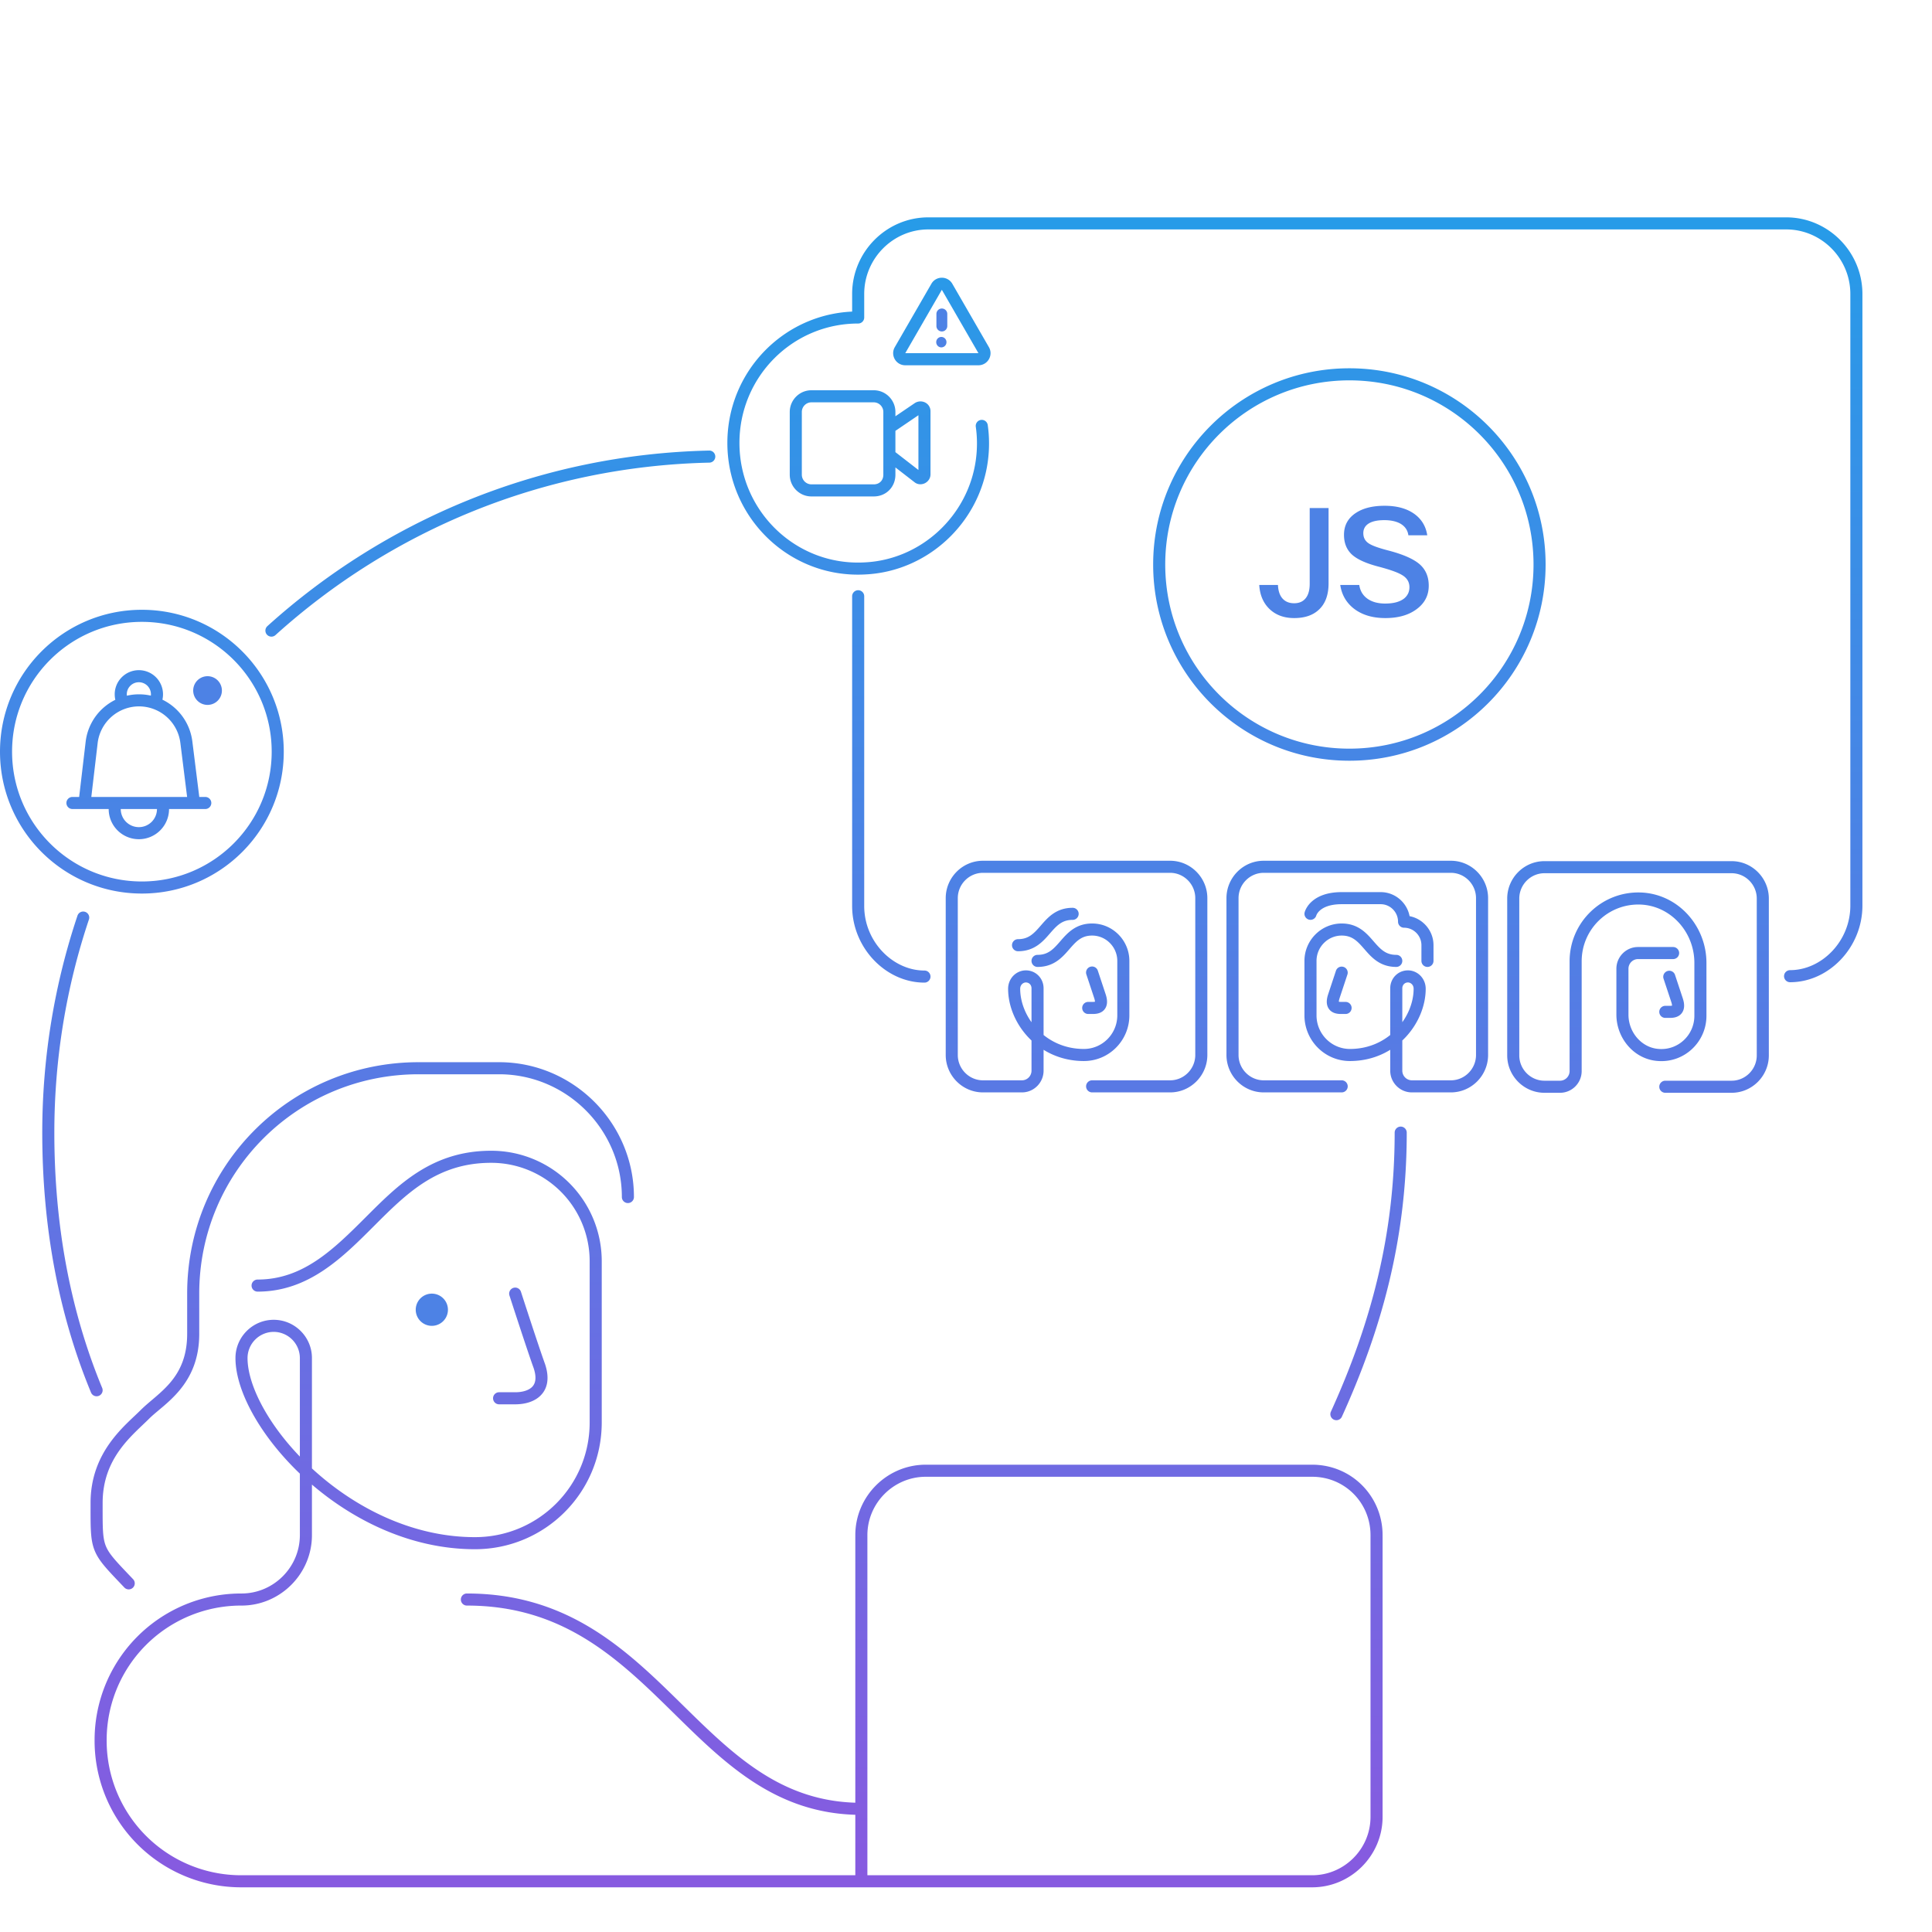<svg xmlns="http://www.w3.org/2000/svg" width="320" height="320" fill="none" viewBox="0 0 320 320"><path fill="#4D82E5" fill-rule="evenodd" d="M156 51.1a.9.9 0 0 1 .9.9v2a.9.9 0 0 1-1.8 0v-2a.9.9 0 0 1 .9-.9" clip-rule="evenodd"/><path fill="#4D82E5" d="M36.754 114.377a2.377 2.377 0 1 1-4.754 0 2.377 2.377 0 0 1 4.754 0M71.526 219.601a2.667 2.667 0 1 0 0-5.334 2.667 2.667 0 0 0 0 5.334M155.917 57.539a.857.857 0 0 0 .848-.866.857.857 0 0 0-.848-.865.857.857 0 0 0-.849.865c0 .478.38.866.849.866M208.57 96.891h3.1q.075 1.662.943 2.43.67.596 1.736.596 1.29 0 1.959-.893.62-.819.62-2.331V84.144h3.125v12.474q0 2.927-1.662 4.415-1.463 1.34-4.042 1.339-2.604 0-4.191-1.612-1.438-1.463-1.588-3.869M221.988 96.891h3.15q.223 1.513 1.438 2.331 1.116.745 2.852.745 2.109 0 3.175-.868.843-.72.843-1.836 0-1.339-1.29-2.058-1.041-.62-3.868-1.364-3.125-.819-4.415-2.034-1.265-1.215-1.265-3.224 0-2.33 1.96-3.62 1.785-1.19 4.761-1.19 3.175 0 5.084 1.462 1.662 1.29 1.984 3.423h-3.125q-.173-1.265-1.339-1.935-1.042-.57-2.653-.57-1.886 0-2.778.694-.694.546-.694 1.464 0 1.14.967 1.735.868.546 3.298 1.166 3.646.967 5.134 2.307 1.438 1.314 1.438 3.496 0 2.43-2.058 3.919-1.959 1.438-5.134 1.438-3.298 0-5.357-1.686-1.76-1.463-2.108-3.795"/><path fill="url(#a)" d="m149.072 58-.866-.5zm13.856 0-.866.5zm-6.062-10.5.866-.5zm-1.732 0 .866.5zm-12.467 264.1h-1a1 1 0 0 0 1 1zm-56.382-97.642a1 1 0 0 0-1.903.616zm3.048 12.308.949-.316-.009-.026zm-6.666 4.334a1 1 0 1 0 0 2zm-40-18.667a1 1 0 0 0 0 2zm100 88.667a1 1 0 0 0 0-2zm-65.334-36.667a1 1 0 0 0 0 2zM196 312.6a1 1 0 0 0 0-2zm-93-114.334a1 1 0 0 0 2 0zm-82.39 64.69a1 1 0 0 0 1.448-1.379zm199.813-29.104a1.001 1.001 0 0 0 1.821.828zM233 187.6a1 1 0 1 0-2 0zM15.076 230.649a1 1 0 0 0 1.848-.765zm29.229-126.958a1 1 0 1 0 1.34 1.484zm-29.583 48.626a1 1 0 1 0-1.896-.635zm102.775-75.69a.999.999 0 1 0-.044-2zm35.623 86.125a1 1 0 1 0 0-2zm-9.979-63.993a1 1 0 1 0-2 0zm19.473-22.405.991.138zm-19.375 17.794-.046-.999h-.008zm-1.098-41.562v1a1 1 0 0 0 1-1zm154.354 108.101a1 1 0 1 0 0 2zM147.308 70.834l-.562-.827a1 1 0 0 0-.438.827zm4.779-3.247-.498-.867-.064.04zm0 11.495.642-.767-.03-.024zm-4.779-3.702h-1c0 .31.143.601.388.79zm32.098 99.36.017-1h-.008zm-9.817-12.988-.157-.988-.04.007zm11.302 17.183a1 1 0 0 0 0 2zm-9.041-20.781a1 1 0 1 0 0 2zm9.99 2.634a1 1 0 1 0-1.898.629zm-1.595 5.159a1 1 0 0 0 0 2zm-2.583-13.586a1 1 0 0 0 0-2zm-9.042 3.195a1 1 0 0 0 0 2zm55.09 19.184-.009-1h-.009zm9.817-12.988.197-.981-.04-.007zm-11.302 19.183a1 1 0 0 0 0-2zm9.041-20.781a1 1 0 1 0 0-2zm-8.092 1.263a1 1 0 0 0-1.899-.629zm-.304 6.53a1 1 0 1 0 0-2zm-6.783-16.827a1 1 0 0 0 1.941.482zm16.471 1.54h-1a1 1 0 0 0 1 1zm2.875 6.494a1 1 0 0 0 2 0zm41.991 2.283a1.001 1.001 0 0 0-1.899.629zm-1.595 5.159a1 1 0 1 0 0 2zm1.291-7.741a1 1 0 1 0 0-2zm-2.389 15.885.069-.998-.012-.001zm-2.906-25.912.046-.999h-.003zM275.829 179a1 1 0 1 0 0 2zM163.604 70.42a1 1 0 1 0-1.98.28zM12 132a1 1 0 0 0 0 2zm22 2a1 1 0 0 0 0-2zm-6 0a1 1 0 0 0-2 0zm-12.82-11.023.992.117zm15.685-.056.992-.124zm.143 9.203a1 1 0 1 0 1.984-.248zm-11.603-15.368a1 1 0 0 0 1.797-.879zm5.46-1.033a1 1 0 0 0 1.866.723zM254 93.5c0 16.845-13.655 30.5-30.5 30.5v2c17.949 0 32.5-14.551 32.5-32.5zM223.5 124c-16.845 0-30.5-13.655-30.5-30.5h-2c0 17.949 14.551 32.5 32.5 32.5zM193 93.5c0-16.845 13.655-30.5 30.5-30.5v-2C205.551 61 191 75.55 191 93.5zM223.5 63c16.845 0 30.5 13.655 30.5 30.5h2c0-17.95-14.551-32.5-32.5-32.5zM156 48l6.062 10.5 1.732-1-6.062-10.5zm6.062 10.5h-12.124v2h12.124zm-12.124 0L156 48l-1.732-1-6.062 10.5zm0 0-1.732-1c-.77 1.333.192 3 1.732 3zm12.124 0v2c1.54 0 2.502-1.667 1.732-3zm-4.33-11.5c-.77-1.333-2.694-1.333-3.464 0L156 48zm59.601 195.6h-64v2h64zm-64 0c-6.419 0-11.666 5.247-11.666 11.666h2c0-5.314 4.352-9.666 9.666-9.666zm-11.666 11.666V311.6h2v-57.334zm1 58.334h74.666v-2h-74.666zm74.666 0c6.419 0 11.667-5.248 11.667-11.667h-2c0 5.314-4.352 9.667-9.667 9.667zM229 300.933v-46.667h-2v46.667zm0-46.667c0-6.411-5.106-11.666-11.667-11.666v2c5.44 0 9.667 4.344 9.667 9.666zm-143.667-40-.951.308v.002l.002.005.006.019.025.077.095.293.347 1.068c.292.897.693 2.123 1.126 3.441.866 2.629 1.87 5.645 2.41 7.129l1.88-.684c-.527-1.449-1.522-4.433-2.39-7.07-.433-1.316-.832-2.54-1.124-3.435l-.346-1.066-.095-.292-.025-.077-.006-.019-.002-.005v-.002zm3.052 12.316c.59 1.77.222 2.662-.259 3.144-.562.562-1.578.874-2.793.874v2c1.452 0 3.103-.356 4.207-1.46 1.186-1.185 1.485-2.96.742-5.19zm-3.052 4.018h-2.666v2h2.666zm-4-40c-9.793 0-15.395 5.647-20.707 10.959l1.414 1.414c5.355-5.355 10.42-10.373 19.293-10.373zm-20.707 10.959c-5.39 5.391-10.438 10.374-17.96 10.374v2c8.48 0 14.098-5.684 19.374-10.96zm82.041 97.041c-13.527 0-21.575-8.323-30.467-17.048-8.837-8.67-18.428-17.619-34.867-17.619v2c15.562 0 24.637 8.384 33.467 17.047 8.774 8.609 17.393 17.62 31.867 17.62zm-61.334-106a16.3 16.3 0 0 1 16.334 16.333h2A18.3 18.3 0 0 0 81.333 190.6zm16.334 16.333V235.6h2v-26.667zm0 26.667c0 10.514-8.486 19-19 19v2c11.619 0 21-9.382 21-21zm-19 19c-10.355 0-19.793-4.86-26.663-11.075-3.43-3.104-6.196-6.525-8.097-9.802-1.912-3.295-2.907-6.368-2.907-8.79h-2c0 2.911 1.172 6.338 3.177 9.793 2.015 3.473 4.916 7.052 8.485 10.282 7.13 6.451 17.026 11.592 28.005 11.592zM41 224.933a4.35 4.35 0 0 1 4.333-4.333v-2c-3.485 0-6.333 2.847-6.333 6.333zm4.333-4.333a4.35 4.35 0 0 1 4.334 4.333h2c0-3.486-2.848-6.333-6.334-6.333zm4.334 4.333v29.333h2v-29.333zm0 29.333c0 5.315-4.353 9.667-9.667 9.667v2c6.419 0 11.667-5.248 11.667-11.667zM40 263.933a24.274 24.274 0 0 0-24.333 24.333h2A22.274 22.274 0 0 1 40 265.933zm-24.333 24.333A24.274 24.274 0 0 0 40 312.6v-2a22.274 22.274 0 0 1-22.333-22.334zM40 312.6h156v-2H40zm65-114.334c0-12.285-10.048-22.333-22.333-22.333v2c11.18 0 20.333 9.152 20.333 20.333zm-22.333-22.333H69.334v2h13.333zm-13.334 0C48.114 175.933 31 193.047 31 214.266h2c0-20.114 16.219-36.333 36.333-36.333zM31 214.266v6.667h2v-6.667zm0 6.667c0 7.463-4.813 9.732-7.707 12.626l1.414 1.414c2.44-2.439 8.293-5.503 8.293-14.04zm-7.707 12.626C20.733 236.12 15 240.432 15 248.933h2c0-7.499 4.934-11.187 7.707-13.96zM15 248.933c0 1.979-.012 3.492.06 4.702.071 1.225.231 2.218.61 3.164.377.945.946 1.774 1.739 2.711.783.925 1.835 2.012 3.2 3.446l1.448-1.379c-1.393-1.464-2.387-2.491-3.121-3.359-.725-.856-1.144-1.498-1.41-2.162-.265-.664-.404-1.418-.47-2.538-.067-1.135-.056-2.565-.056-4.585zm207.244-14.253C228.957 219.911 233 204.969 233 187.6h-2c0 17.03-3.957 31.688-10.577 46.252zM7 187.6c0 15.178 2.552 29.711 8.076 43.049l1.848-.765C11.514 216.822 9 202.554 9 187.6zm5.826-35.918C9.046 162.967 7 175.045 7 187.6h2c0-12.337 2.01-24.2 5.722-35.283zm104.627-77.054c-28.119.621-53.702 11.51-73.148 29.063l1.34 1.484c19.103-17.244 44.231-27.937 71.852-28.548zm35.667 86.124c-5.215 0-9.979-4.767-9.979-10.69h-2c0 6.935 5.569 12.69 11.979 12.69zm-9.979-10.69V98.759h-2v51.303zm18.483-73.846c-1.291 9.273-9.104 16.501-18.431 16.933l.092 1.998c10.306-.477 18.898-8.445 20.32-18.655zM143.185 93.15c-11.299.617-20.71-8.46-20.71-19.783h-2c0 12.446 10.351 22.46 22.819 21.78zm-20.71-19.783c0-10.948 8.793-19.781 19.666-19.781v-2c-11.988 0-21.666 9.74-21.666 21.78zm20.666-20.781v-3.897h-2v3.897zm0-3.897c0-5.882 4.789-10.689 10.625-10.689v-2c-6.951 0-12.625 5.713-12.625 12.69zM153.766 38H295.85v-2H153.766zm142.084 0c5.836 0 10.625 4.807 10.625 10.69h2c0-6.977-5.674-12.69-12.625-12.69zm10.625 10.69v101.307h2V48.689zm0 101.307c0 5.923-4.765 10.69-9.98 10.69v2c6.41 0 11.98-5.755 11.98-12.69zM147.87 71.661l4.779-3.247-1.124-1.654-4.779 3.247zm4.715-3.207a.26.26 0 0 1-.246.001.4.4 0 0 1-.151-.135.4.4 0 0 1-.068-.213h2c0-.678-.397-1.204-.912-1.453a1.74 1.74 0 0 0-1.619.066zm-.465-.347v10.455h2V68.107zm0 10.455a.35.35 0 0 1 .18-.317.4.4 0 0 1 .429.07l-1.284 1.533c.563.472 1.267.428 1.753.184s.922-.768.922-1.47zm.579-.27-4.779-3.703-1.224 1.582 4.779 3.701zm-4.391-2.912v-4.546h-2v4.546zm-3.583 4.845h-10.334v2h10.334zm-10.334 0a1.6 1.6 0 0 1-1.583-1.598h-2c0 1.976 1.605 3.598 3.583 3.598zm-1.583-1.598v-10.39h-2v10.39zm0-10.39c0-.882.72-1.598 1.583-1.598v-2c-1.978 0-3.583 1.622-3.583 3.598zm1.583-1.598h10.334v-2h-10.334zm10.334 0c.863 0 1.583.716 1.583 1.598h2c0-1.976-1.605-3.598-3.583-3.598zm1.583 1.598v10.39h2v-10.39zm0 10.39c0 .947-.655 1.598-1.583 1.598v2c2.043 0 3.583-1.557 3.583-3.598zm38.75 80.527v9.027h2v-9.027zm0 9.027c0 3.086-2.522 5.614-5.635 5.559l-.035 2c4.25.075 7.67-3.373 7.67-7.559zm-5.643 5.559c-6.386-.06-10.44-5.352-10.44-9.975h-2c0 5.637 4.857 11.904 12.422 11.975zm-10.44-9.975c0-.528.338-.938.811-1.033l-.394-1.961c-1.464.295-2.417 1.573-2.417 2.994zm.771-1.026c.604-.096 1.104.325 1.104.961h2c0-1.833-1.567-3.23-3.418-2.936zm1.104.961v13.637h2V163.7zm0 13.637c0 .882-.72 1.598-1.584 1.598v2c1.979 0 3.584-1.622 3.584-3.598zm-1.584 1.598h-6.458v2h6.458zm-6.458 0c-2.284 0-4.167-1.885-4.167-4.195h-2c0 3.404 2.768 6.195 6.167 6.195zm-4.167-4.195v-25.977h-2v25.977zm0-25.977c0-2.31 1.883-4.195 4.167-4.195v-2c-3.399 0-6.167 2.791-6.167 6.195zm4.167-4.195h31v-2h-31zm31 0c2.284 0 4.167 1.885 4.167 4.195h2c0-3.404-2.768-6.195-6.167-6.195zm4.167 4.195v25.977h2v-25.977zm0 25.977c0 2.31-1.883 4.195-4.167 4.195v2c3.399 0 6.167-2.791 6.167-6.195zm-4.167 4.195h-12.917v2h12.917zm-6.75-19.781c0-3.405-2.768-6.195-6.167-6.195v2c2.284 0 4.167 1.885 4.167 4.195zm-6.167-6.195c-2.757 0-4.156 1.655-5.275 2.941-1.142 1.312-2.002 2.254-3.766 2.254v2c2.756 0 4.156-1.656 5.275-2.941 1.142-1.312 2.002-2.254 3.766-2.254zm0 8.143-.949.315.001.001.001.004.005.017.022.065.082.248.293.882.888 2.679 1.898-.629-.888-2.679-.293-.883-.082-.247-.021-.065-.006-.017-.001-.004v-.001h-.001zm.343 4.211c.135.407.13.605.121.666-.003.024-.006.015.01-.012a.2.2 0 0 1 .054-.062c.025-.019.008.005-.112.023a3 3 0 0 1-.416.019v2c.154 0 .428.002.715-.042.283-.043.67-.141 1.018-.403.379-.287.633-.708.71-1.231.071-.487-.014-1.02-.202-1.587zm-.343.634h-.646v2h.646zm-3.229-15.586c-2.757 0-4.156 1.656-5.275 2.941-1.142 1.312-2.003 2.254-3.767 2.254v2c2.757 0 4.157-1.655 5.276-2.941 1.141-1.312 2.002-2.254 3.766-2.254zm38.396 8.793v9.027h2v-9.027zm0 9.027c0 4.186 3.42 7.634 7.67 7.559l-.036-2c-3.113.055-5.634-2.473-5.634-5.559zm7.661 7.559c7.565-.071 12.422-6.338 12.422-11.975h-2c0 4.623-4.055 9.915-10.44 9.975zm12.422-11.975c0-1.421-.953-2.699-2.417-2.994l-.394 1.961c.473.095.811.505.811 1.033zm-2.457-3.001c-1.851-.294-3.418 1.103-3.418 2.936h2c0-.636.5-1.057 1.104-.961zm-3.418 2.936v13.637h2V163.7zm0 13.637c0 1.976 1.605 3.598 3.584 3.598v-2a1.6 1.6 0 0 1-1.584-1.598zm3.584 3.598h6.458v-2h-6.458zm6.458 0c3.399 0 6.167-2.791 6.167-6.195h-2c0 2.31-1.883 4.195-4.167 4.195zm6.167-6.195v-25.977h-2v25.977zm0-25.977c0-3.404-2.768-6.195-6.167-6.195v2c2.284 0 4.167 1.885 4.167 4.195zm-6.167-6.195h-31v2h31zm-31 0c-3.399 0-6.167 2.791-6.167 6.195h2c0-2.31 1.883-4.195 4.167-4.195zm-6.167 6.195v25.977h2v-25.977zm0 25.977c0 3.404 2.768 6.195 6.167 6.195v-2c-2.284 0-4.167-1.885-4.167-4.195zm6.167 6.195h12.917v-2h-12.917zm8.75-21.781c0-2.31 1.882-4.195 4.167-4.195v-2c-3.4 0-6.167 2.79-6.167 6.195zm4.167-4.195c1.764 0 2.624.942 3.766 2.254 1.119 1.285 2.518 2.941 5.275 2.941v-2c-1.764 0-2.624-.942-3.766-2.254-1.119-1.286-2.519-2.941-5.275-2.941zm0 6.143-.95-.314v.001l-.001.004-.006.017-.022.065-.082.247-.292.883-.888 2.679 1.898.629 1.263-3.809.021-.065.006-.017.001-.004.001-.001zm-2.241 3.582c-.188.567-.274 1.1-.202 1.587.077.523.331.944.71 1.231.348.262.735.36 1.018.403.287.044.561.042.715.042v-2c-.17 0-.299-.002-.416-.019-.12-.018-.138-.042-.112-.023a.2.2 0 0 1 .054.062c.016.027.013.036.01.012-.009-.061-.014-.259.121-.666zm2.241 3.263h.645v-2h-.645zm-5.167-16.586c.97.241.97.242.97.243v.001l-.001.003-.001.005-.002.007-.002.005.009-.026c.013-.032.037-.092.079-.17.083-.155.236-.384.502-.621.515-.46 1.556-1.045 3.613-1.045v-2c-2.465 0-4.007.715-4.945 1.554a4.3 4.3 0 0 0-.931 1.164c-.089.166-.15.309-.191.419q-.03.083-.048.139l-.014.048-.005.018-.002.008-.001.004v.001c0 .001-.001.002.97.243m5.167-1.598h6.458v-2h-6.458zm6.458 0c1.574 0 2.875 1.301 2.875 2.897h2c0-2.69-2.186-4.897-4.875-4.897zm3.875 3.897c1.574 0 2.875 1.3 2.875 2.896h2c0-2.69-2.186-4.896-4.875-4.896zm43.917 8.092-.95.314.001.001v.001l.001.004.006.017.021.065.082.247.293.883.888 2.679 1.898-.63-.888-2.678-.292-.883-.082-.248-.022-.065-.005-.016-.002-.005v-.001zm.342 4.211c.135.407.13.604.121.666-.003.024-.005.014.01-.012a.2.2 0 0 1 .055-.063c.025-.019.007.005-.112.023a3 3 0 0 1-.416.019v2c.153 0 .427.002.714-.041.284-.043.67-.141 1.018-.404.38-.286.633-.707.71-1.231.072-.486-.013-1.019-.202-1.587zm-.342.633h-.646v2h.646zm.645-9.741h-5.812v2h5.812zm-5.812 0c-1.978 0-3.583 1.622-3.583 3.598h2c0-.882.72-1.598 1.583-1.598zm-3.583 3.598v7.598h2v-7.598zm0 7.598c0 3.908 2.935 7.459 6.949 7.687l.114-1.997c-2.832-.161-5.063-2.714-5.063-5.69zm6.937 7.686c4.332.301 7.979-3.154 7.979-7.491h-2c0 3.195-2.682 5.715-5.841 5.496zm7.979-7.491v-8.767h-2v8.767zm0-8.767c0-6.076-4.64-11.363-10.77-11.65l-.093 1.998c4.978.233 8.863 4.558 8.863 9.652zm-10.773-11.65c-6.513-.284-11.893 4.914-11.893 11.39h2c0-5.343 4.436-9.626 9.806-9.392zm-11.893 11.39v18.183h2v-18.183zm0 18.183c0 .882-.72 1.598-1.584 1.598v2c1.979 0 3.584-1.622 3.584-3.598zM258.391 179h-2.583v2h2.583zm-2.583 0c-2.284 0-4.167-1.885-4.167-4.195h-2c0 3.404 2.768 6.195 6.167 6.195zm-4.167-4.195v-25.977h-2v25.977zm0-25.977c0-2.31 1.883-4.195 4.167-4.195v-2c-3.399 0-6.167 2.791-6.167 6.195zm4.167-4.195h31v-2h-31zm31 0c2.284 0 4.167 1.885 4.167 4.195h2c0-3.404-2.768-6.195-6.167-6.195zm4.167 4.195v25.977h2v-25.977zm0 25.977c0 2.31-1.883 4.195-4.167 4.195v2c3.399 0 6.167-2.791 6.167-6.195zM286.808 179h-10.979v2h10.979zm-51.375-22.444v2.598h2v-2.598zM161.624 70.7c.25 1.771.263 3.621 0 5.517l1.981.275c.288-2.081.276-4.118-.001-6.072zM45 124.5c0 11.874-9.626 21.5-21.5 21.5v2c12.979 0 23.5-10.521 23.5-23.5zM23.5 146C11.626 146 2 136.374 2 124.5H0C0 137.479 10.521 148 23.5 148zM2 124.5c0-11.874 9.626-21.5 21.5-21.5v-2C10.521 101 0 111.521 0 124.5zM23.5 103c11.874 0 21.5 9.626 21.5 21.5h2c0-12.979-10.521-23.5-23.5-23.5zM12 134h2v-2h-2zm2 0h5.126v-2H14zm5.126 0H34v-2H19.126zM26 134a3 3 0 0 1-3 3v2a5 5 0 0 0 5-5zm-3 3a3 3 0 0 1-3-3h-2a5 5 0 0 0 5 5zm-3-3q.001-.392.095-.751l-1.937-.498Q18 133.353 18 134zm-5.007-.883 1.18-10.023-1.987-.233-1.18 10.022zm14.88-10.072 1.135 9.079 1.984-.248-1.135-9.079zM23.026 117a6.9 6.9 0 0 1 6.847 6.045l1.984-.248A8.9 8.9 0 0 0 23.026 115zm-6.854 6.094A6.9 6.9 0 0 1 23.026 117v-2a8.9 8.9 0 0 0-8.84 7.861zM21 115a2 2 0 0 1 2-2v-2a4 4 0 0 0-4 4zm2-2a2 2 0 0 1 2 2h2a4 4 0 0 0-4-4zm-1.798 2.877A2 2 0 0 1 21 115h-2c0 .628.145 1.225.405 1.756zM25 115c0 .257-.048.5-.134.723l1.864.723c.175-.45.27-.938.27-1.446z"/><defs><linearGradient id="a" x1="154.237" x2="154.237" y1="37" y2="311.6" gradientUnits="userSpaceOnUse"><stop stop-color="#279BE8"/><stop offset="1" stop-color="#875AE0"/></linearGradient></defs></svg>